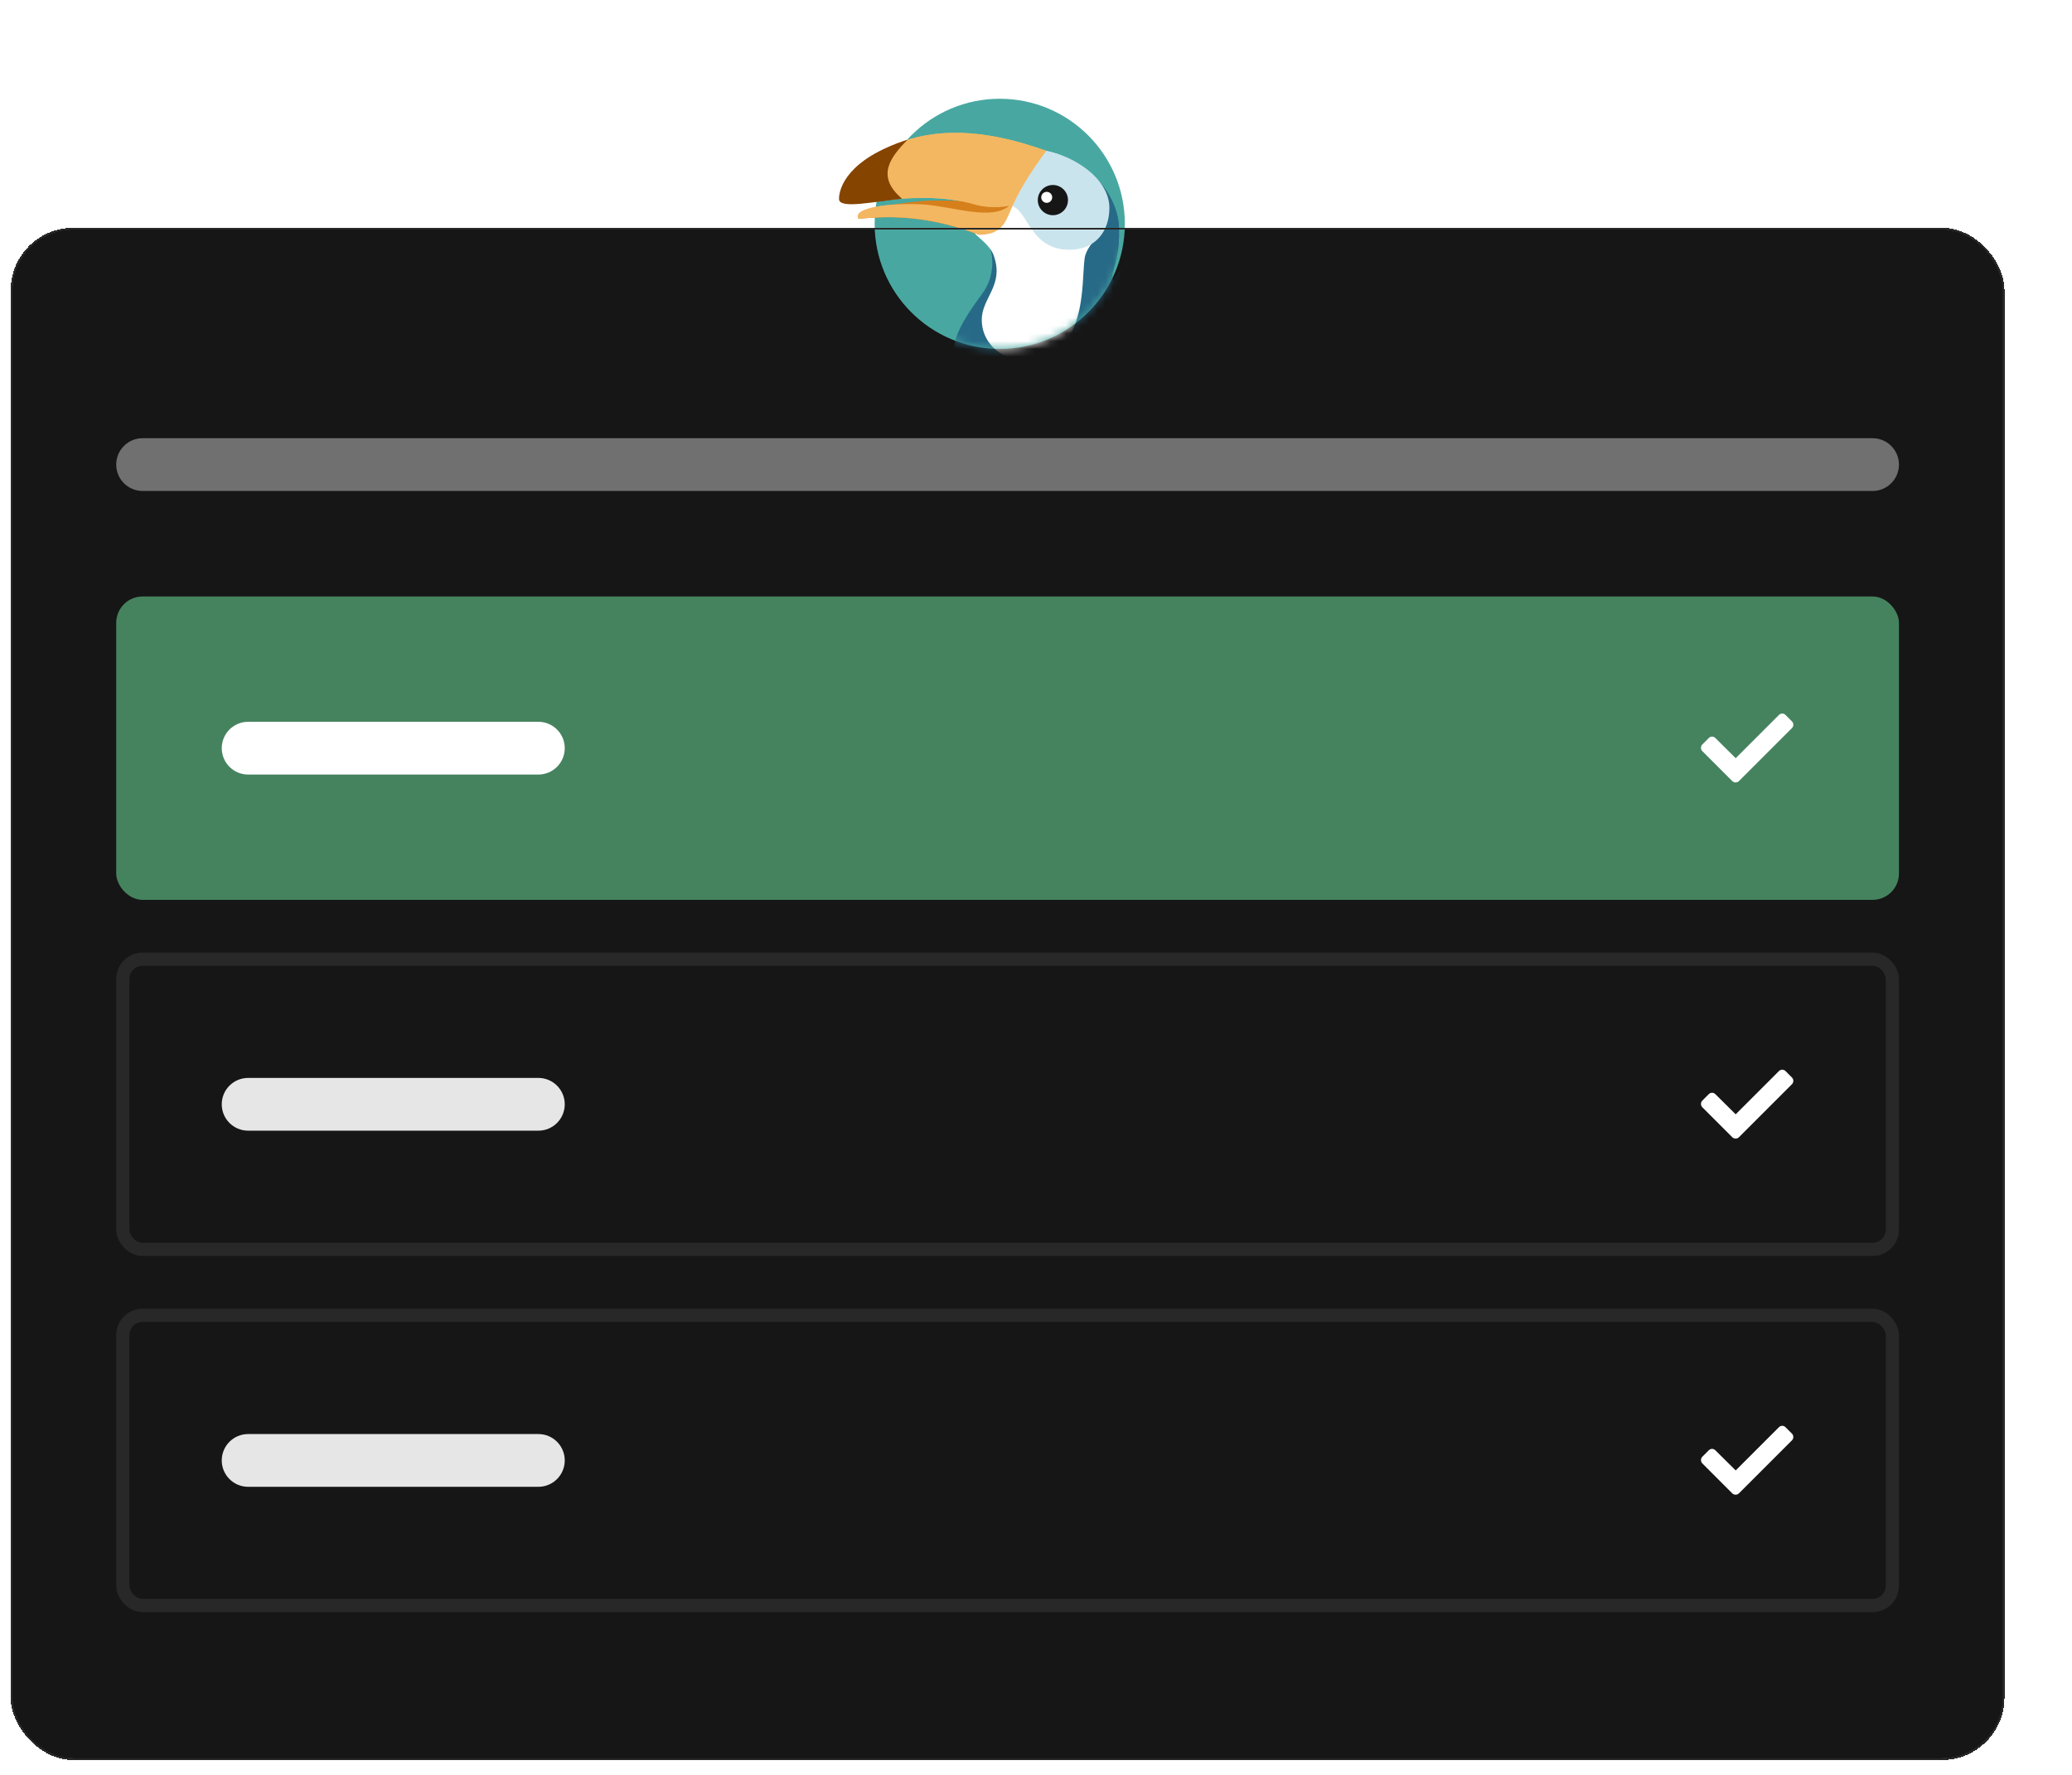 <svg width="265" height="227" viewBox="0 0 265 227" fill="none" xmlns="http://www.w3.org/2000/svg">
<g filter="url(#filter0_d_711_73583)">
<rect x="9.5" y="21" width="255" height="196" rx="8" fill="#161616" shape-rendering="crispEdges"/>
<path d="M247.628 47.919H26.372C24.509 47.919 22.998 49.43 22.998 51.294C22.998 53.157 24.509 54.668 26.372 54.668H247.628C249.492 54.668 251.003 53.157 251.003 51.294C251.003 49.43 249.492 47.919 247.628 47.919Z" fill="#707070"/>
<rect x="22.998" y="68.166" width="228.005" height="38.806" rx="3.374" fill="#45835F"/>
<path d="M76.989 84.194H39.87C38.007 84.194 36.496 85.705 36.496 87.569C36.496 89.432 38.007 90.943 39.87 90.943H76.989C78.853 90.943 80.364 89.432 80.364 87.569C80.364 85.705 78.853 84.194 76.989 84.194Z" fill="white"/>
<path d="M229.685 91.778C229.915 92.009 230.308 92.009 230.538 91.778L237.32 84.996C237.551 84.766 237.551 84.374 237.32 84.143L236.49 83.313C236.259 83.082 235.89 83.082 235.659 83.313L230.123 88.849L227.516 86.265C227.286 86.034 226.917 86.034 226.686 86.265L225.856 87.096C225.625 87.326 225.625 87.719 225.856 87.949L229.685 91.778Z" fill="white"/>
<rect x="23.842" y="114.564" width="226.317" height="37.119" rx="2.531" fill="#161616"/>
<path d="M76.989 129.749H39.87C38.007 129.749 36.496 131.26 36.496 133.123C36.496 134.987 38.007 136.498 39.87 136.498H76.989C78.853 136.498 80.364 134.987 80.364 133.123C80.364 131.26 78.853 129.749 76.989 129.749Z" fill="#E6E6E6"/>
<path d="M229.685 137.333C229.915 137.564 230.308 137.564 230.538 137.333L237.32 130.551C237.551 130.321 237.551 129.928 237.32 129.698L236.49 128.867C236.259 128.637 235.89 128.637 235.659 128.867L230.123 134.404L227.516 131.82C227.286 131.589 226.917 131.589 226.686 131.82L225.856 132.65C225.625 132.881 225.625 133.273 225.856 133.504L229.685 137.333Z" fill="white"/>
<rect x="23.842" y="114.564" width="226.317" height="37.119" rx="2.531" stroke="#282828" stroke-width="1.687"/>
<rect x="23.842" y="160.119" width="226.317" height="37.119" rx="2.531" fill="#161616"/>
<path d="M76.989 175.304H39.87C38.007 175.304 36.496 176.814 36.496 178.678C36.496 180.542 38.007 182.052 39.87 182.052H76.989C78.853 182.052 80.364 180.542 80.364 178.678C80.364 176.814 78.853 175.304 76.989 175.304Z" fill="#E6E6E6"/>
<path d="M229.685 182.888C229.915 183.118 230.308 183.118 230.538 182.888L237.32 176.106C237.551 175.875 237.551 175.483 237.32 175.252L236.49 174.422C236.259 174.191 235.89 174.191 235.659 174.422L230.123 179.958L227.516 177.375C227.286 177.144 226.917 177.144 226.686 177.375L225.856 178.205C225.625 178.436 225.625 178.828 225.856 179.059L229.685 182.888Z" fill="white"/>
<rect x="23.842" y="160.119" width="226.317" height="37.119" rx="2.531" stroke="#282828" stroke-width="1.687"/>
<ellipse cx="135.998" cy="20.498" rx="16" ry="16" fill="#48A8A1"/>
<mask id="mask0_711_73583" style="mask-type:alpha" maskUnits="userSpaceOnUse" x="119" y="4" width="33" height="33">
<ellipse cx="135.998" cy="20.498" rx="16" ry="16" fill="#48A8A1"/>
</mask>
<g mask="url(#mask0_711_73583)">
<path d="M150.859 27.201C149.251 29.691 148.651 32.116 149.985 32.979C151.319 33.842 153.325 32.232 154.933 29.742C156.541 27.252 157.821 24.452 156.487 23.589C155.154 22.726 152.467 24.712 150.859 27.201Z" fill="#163B4B"/>
<path d="M152.415 29.38C150.807 31.87 150.206 34.296 151.54 35.159C152.874 36.022 154.881 34.412 156.489 31.921C158.097 29.431 159.376 26.631 158.042 25.768C156.708 24.905 154.021 26.89 152.415 29.38Z" fill="#1F576F"/>
<path d="M133.99 29.09C133.17 30.319 130.669 33.366 130.186 35.943C129.83 37.842 130.56 39.633 131.239 39.633C131.692 39.633 131.239 38.227 132.43 37.203C132.37 38.536 132.416 41.976 134.224 44.203C136.506 47.015 138.085 47.366 138.612 47.19C139.139 47.015 139.841 45.609 139.841 45.609L139.829 45.521C140.778 45.806 141.784 45.96 142.825 45.96C143.933 45.96 145 45.786 146.002 45.466C146.118 45.684 146.852 47.029 147.336 47.19C147.863 47.366 149.443 47.015 151.725 44.203C152.674 43.032 154.586 39.633 154.586 39.633C154.284 39.231 153.926 38.083 153.675 37.173C154.442 38.248 155.264 39.241 156.341 39.458C157.219 39.633 158.044 39.473 157.921 37.876C157.753 35.693 154.028 30.941 151.426 28.737C149.144 26.804 151.426 26.979 151.251 21.004C151.119 16.542 146.859 11.898 142.399 11.898C137.938 11.898 129.779 19.38 133.346 22.058C134.048 22.586 134.734 23.116 134.926 24.167C135.277 26.101 134.81 27.863 133.99 29.09Z" fill="#276A87"/>
<path d="M146.862 24.87C146.39 27.948 147.389 38.227 138.787 37.876C135.979 37.761 133.697 35.594 133.697 32.779C133.697 29.964 136.536 28.406 135.277 24.695C134.747 22.835 132.133 21.647 132.819 21.355C134.655 20.575 138.714 10.714 142.244 11.358C144.175 11.709 149.021 13.751 149.671 17.489C150.373 21.531 147.213 22.586 146.862 24.87Z" fill="white"/>
<path d="M150.021 18.456C150.021 21.61 148.082 23.816 144.931 23.816C139.698 23.816 139.621 18.456 137.307 18.146C137.307 14.992 138.857 10.543 141.946 11.162C145.457 11.865 150.021 14.677 150.021 18.456Z" fill="#CAE4ED"/>
<path d="M136.856 19.598C136.856 20.229 135.478 21.883 133.345 21.883C124.217 18.368 118.073 20.125 117.898 19.774C117.266 18.509 125.222 17.569 127.201 17.529C129.348 17.529 131.755 17.473 133.521 18.016C134.155 18.211 136.356 17.174 137.032 17.489C137.707 17.803 136.856 19.466 136.856 19.598Z" fill="#D6801C"/>
<path d="M123.554 9.953C119.38 11.389 115.412 14.739 115.939 17.375C116.242 18.893 125.12 15.79 132.756 18.016C133.756 18.308 135.452 18.544 137.208 18.192C134.916 20.152 129.902 18.237 126.149 18.016C122.396 17.795 117.188 18.35 117.898 19.774C118.074 20.125 124.218 18.368 133.346 21.883C134.559 21.883 135.979 21.707 136.857 19.95C137.682 18.296 138.085 16.434 141.947 11.162C135.101 8.702 129.049 8.064 123.554 9.953Z" fill="#F3B761"/>
<path d="M123.498 17.274C119.988 17.626 115.44 18.672 115.44 17.313C115.44 15.955 116.494 12.198 124.217 9.738C121.935 12.022 120.163 14.463 123.498 17.274Z" fill="#854400"/>
<path d="M142.796 19.394C143.863 19.394 144.727 18.529 144.727 17.461C144.727 16.393 143.863 15.528 142.796 15.528C141.73 15.528 140.865 16.393 140.865 17.461C140.865 18.529 141.73 19.394 142.796 19.394Z" fill="#161616"/>
<path d="M142.007 17.812C142.395 17.812 142.709 17.498 142.709 17.109C142.709 16.721 142.395 16.406 142.007 16.406C141.619 16.406 141.305 16.721 141.305 17.109C141.305 17.498 141.619 17.812 142.007 17.812Z" fill="white"/>
</g>
<mask id="mask1_711_73583" style="mask-type:alpha" maskUnits="userSpaceOnUse" x="114" y="4" width="38" height="20">
<rect x="114.798" y="4.498" width="37.2" height="19.2" fill="#C4C4C4"/>
</mask>
<g mask="url(#mask1_711_73583)">
<path d="M150.858 27.201C149.25 29.691 148.65 32.116 149.984 32.979C151.318 33.842 153.324 32.232 154.932 29.742C156.54 27.252 157.82 24.452 156.486 23.589C155.153 22.726 152.466 24.712 150.858 27.201Z" fill="#163B4B"/>
<path d="M133.989 29.09C133.169 30.319 130.668 33.366 130.185 35.943C129.829 37.842 130.559 39.633 131.238 39.633C131.691 39.633 131.238 38.227 132.429 37.203C132.369 38.536 132.415 41.976 134.223 44.203C136.505 47.015 138.084 47.366 138.611 47.19C139.138 47.015 139.84 45.609 139.84 45.609L139.828 45.521C140.777 45.806 141.783 45.96 142.824 45.96C143.932 45.96 144.999 45.786 146.001 45.466C146.117 45.684 146.851 47.029 147.335 47.19C147.862 47.366 149.442 47.015 151.724 44.203C152.673 43.032 154.585 39.633 154.585 39.633C154.283 39.231 153.925 38.083 153.674 37.173C154.441 38.248 155.263 39.241 156.34 39.458C157.218 39.633 158.043 39.473 157.92 37.876C157.752 35.693 154.027 30.941 151.425 28.737C149.143 26.804 151.425 26.979 151.25 21.004C151.118 16.542 146.858 11.898 142.398 11.898C137.937 11.898 129.778 19.38 133.345 22.058C134.047 22.586 134.733 23.116 134.925 24.167C135.276 26.101 134.809 27.863 133.989 29.09Z" fill="#276A87"/>
<path d="M146.861 24.87C146.389 27.948 147.388 38.227 138.786 37.876C135.978 37.761 133.696 35.594 133.696 32.779C133.696 29.964 136.535 28.406 135.276 24.695C134.746 22.835 132.132 21.647 132.818 21.355C134.654 20.575 138.713 10.714 142.243 11.358C144.174 11.709 149.02 13.751 149.67 17.489C150.372 21.531 147.212 22.586 146.861 24.87Z" fill="white"/>
<path d="M150.02 18.456C150.02 21.61 148.081 23.816 144.93 23.816C139.697 23.816 139.62 18.456 137.306 18.146C137.306 14.992 138.856 10.543 141.946 11.162C145.456 11.865 150.02 14.677 150.02 18.456Z" fill="#CAE4ED"/>
<path d="M136.855 19.598C136.855 20.229 135.477 21.883 133.344 21.883C124.216 18.368 118.072 20.125 117.897 19.774C117.265 18.509 125.221 17.569 127.2 17.529C129.347 17.529 131.754 17.473 133.52 18.016C134.154 18.211 136.355 17.174 137.031 17.489C137.706 17.803 136.855 19.466 136.855 19.598Z" fill="#D6801C"/>
<path d="M123.553 9.953C119.379 11.389 115.411 14.739 115.938 17.375C116.241 18.893 125.119 15.79 132.755 18.016C133.756 18.308 135.451 18.544 137.207 18.192C134.915 20.152 129.901 18.237 126.148 18.016C122.395 17.795 117.187 18.35 117.897 19.774C118.073 20.125 124.217 18.368 133.345 21.883C134.558 21.883 135.978 21.707 136.856 19.95C137.681 18.296 138.084 16.434 141.946 11.162C135.1 8.702 129.048 8.064 123.553 9.953Z" fill="#F3B761"/>
<path d="M123.497 17.274C119.987 17.626 115.439 18.672 115.439 17.313C115.439 15.955 116.493 12.198 124.216 9.738C121.934 12.022 120.162 14.463 123.497 17.274Z" fill="#854400"/>
<path d="M142.795 19.394C143.862 19.394 144.726 18.529 144.726 17.461C144.726 16.393 143.862 15.528 142.795 15.528C141.729 15.528 140.864 16.393 140.864 17.461C140.864 18.529 141.729 19.394 142.795 19.394Z" fill="#161616"/>
<path d="M142.006 17.812C142.394 17.812 142.708 17.498 142.708 17.109C142.708 16.721 142.394 16.406 142.006 16.406C141.618 16.406 141.304 16.721 141.304 17.109C141.304 17.498 141.618 17.812 142.006 17.812Z" fill="white"/>
</g>
<rect x="9.627" y="21.127" width="254.746" height="195.746" rx="7.873" stroke="#282828" stroke-width="0.254" shape-rendering="crispEdges"/>
</g>
<defs>
<filter id="filter0_d_711_73583" x="0.349" y="0.498" width="264.151" height="225.654" filterUnits="userSpaceOnUse" color-interpolation-filters="sRGB">
<feFlood flood-opacity="0" result="BackgroundImageFix"/>
<feColorMatrix in="SourceAlpha" type="matrix" values="0 0 0 0 0 0 0 0 0 0 0 0 0 0 0 0 0 0 127 0" result="hardAlpha"/>
<feOffset dx="-8.135" dy="8.135"/>
<feGaussianBlur stdDeviation="0.508"/>
<feComposite in2="hardAlpha" operator="out"/>
<feColorMatrix type="matrix" values="0 0 0 0 0.158 0 0 0 0 0.158 0 0 0 0 0.158 0 0 0 0.05 0"/>
<feBlend mode="normal" in2="BackgroundImageFix" result="effect1_dropShadow_711_73583"/>
<feBlend mode="normal" in="SourceGraphic" in2="effect1_dropShadow_711_73583" result="shape"/>
</filter>
</defs>
</svg>
